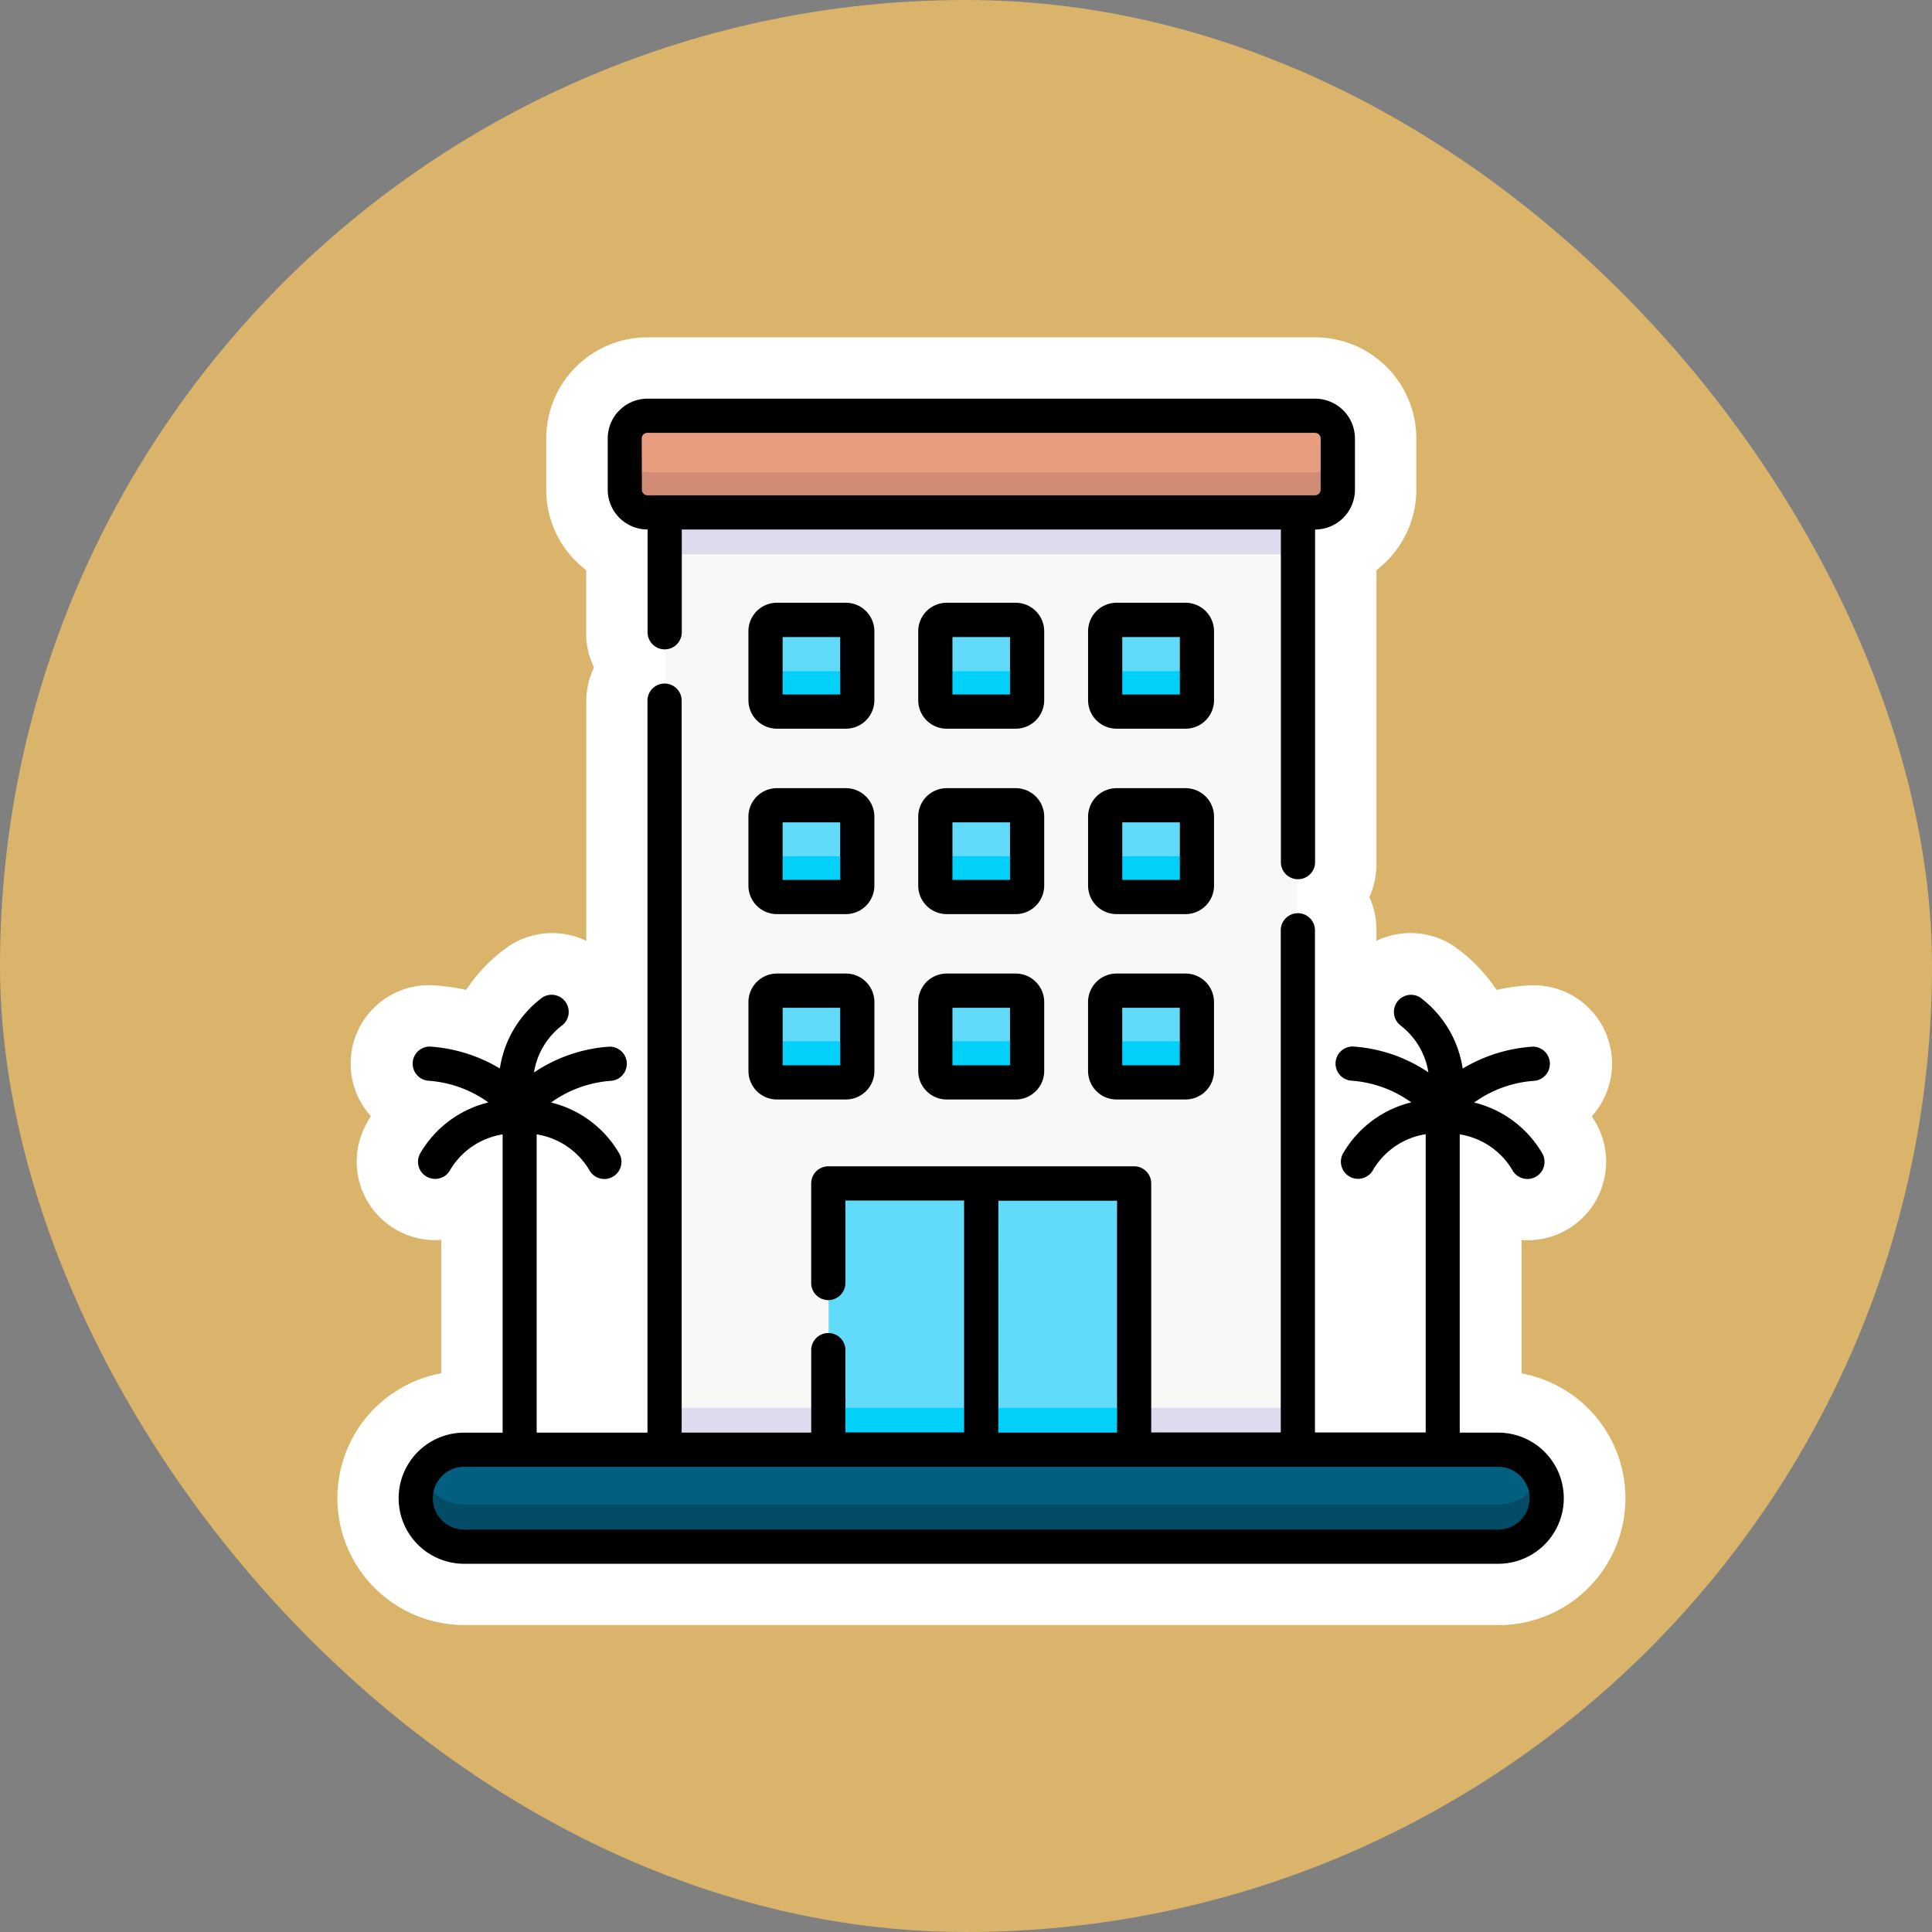 <svg xmlns="http://www.w3.org/2000/svg" width="63" height="63" viewBox="0 0 63 63">
  <rect x="0" y="0" width="63" height="63" fill="#808080" stroke="none"/>
  <g id="Grupo_1100145" data-name="Grupo 1100145" transform="translate(-1023.051 -4224)">
    <g id="Grupo_1098742" data-name="Grupo 1098742" transform="translate(1023.496 4224.445)">
      <rect id="Rectángulo_400898" data-name="Rectángulo 400898" width="63" height="63" rx="31.5" transform="translate(-0.445 -0.445)" fill="#e9bd68" opacity="0.859"/>
      <rect id="Rectángulo_400907" data-name="Rectángulo 400907" width="63" height="63" rx="31.5" transform="translate(-0.446 -0.445)" fill="none"/>
    </g>
    <g id="Grupo_1100144" data-name="Grupo 1100144" transform="translate(0.26 -1.004)">
      <g id="recurso" transform="translate(1035.791 4238.004)">
        <g id="Grupo_1100142" data-name="Grupo 1100142" transform="translate(0.594 0.594)">
          <path id="Trazado_875208" data-name="Trazado 875208" d="M43.228,464.637H9.577A1.577,1.577,0,0,1,8,463.06v0a1.577,1.577,0,0,1,1.577-1.577H43.229a1.577,1.577,0,0,1,1.577,1.577v0A1.577,1.577,0,0,1,43.228,464.637Z" transform="translate(-8 -427.832)" fill="#fff"/>
          <path id="Trazado_875208_-_Contorno" data-name="Trazado 875208 - Contorno" d="M43.228,466.637H9.577a3.578,3.578,0,0,1,0-7.155H43.229a3.578,3.578,0,0,1,0,7.155Z" transform="translate(-8 -427.832)" fill="#fff"/>
          <path id="Trazado_875209" data-name="Trazado 875209" d="M43.228,474.651H9.577a1.575,1.575,0,0,1-1.427-.91,1.568,1.568,0,0,0-.15.667v0a1.577,1.577,0,0,0,1.577,1.577H43.229a1.577,1.577,0,0,0,1.577-1.577v0a1.568,1.568,0,0,0-.15-.667A1.575,1.575,0,0,1,43.228,474.651Z" transform="translate(-8 -439.181)" fill="#fff"/>
          <path id="Trazado_875209_-_Contorno" data-name="Trazado 875209 - Contorno" d="M8.149,471.741a2,2,0,0,1,1.677.91H42.979a2,2,0,0,1,1.677-.91h0a2,2,0,0,1,1.811,1.152,3.575,3.575,0,0,1-3.238,5.093H9.577a3.575,3.575,0,0,1-3.238-5.093A2,2,0,0,1,8.149,471.741Z" transform="translate(-8 -439.181)" fill="#fff"/>
          <path id="Trazado_875210" data-name="Trazado 875210" d="M117.118,50.39h20.611v30.5H117.118Z" transform="translate(-109.021 -47.245)" fill="#fff"/>
          <path id="Trazado_875210_-_Contorno" data-name="Trazado 875210 - Contorno" d="M117.118,48.39h20.611a2,2,0,0,1,2,2v30.5a2,2,0,0,1-2,2H117.118a2,2,0,0,1-2-2V50.39A2,2,0,0,1,117.118,48.39Zm18.611,4H119.118v26.5h16.611Z" transform="translate(-109.021 -47.245)" fill="#fff"/>
          <path id="Trazado_875211" data-name="Trazado 875211" d="M117.118,443.482h20.611v1.336H117.118Z" transform="translate(-109.021 -411.168)" fill="#fff"/>
          <path id="Trazado_875211_-_Contorno" data-name="Trazado 875211 - Contorno" d="M117.118,441.482h20.611a2,2,0,0,1,2,2v1.336a2,2,0,0,1-2,2H117.118a2,2,0,0,1-2-2v-1.336A2,2,0,0,1,117.118,441.482Z" transform="translate(-109.021 -411.168)" fill="#fff"/>
          <path id="Trazado_875212" data-name="Trazado 875212" d="M117.118,50.39h20.611v1.336H117.118Z" transform="translate(-109.021 -47.245)" fill="#fff"/>
          <path id="Trazado_875212_-_Contorno" data-name="Trazado 875212 - Contorno" d="M117.118,48.39h20.611a2,2,0,0,1,2,2v1.336a2,2,0,0,1-2,2H117.118a2,2,0,0,1-2-2V50.39A2,2,0,0,1,117.118,48.39Z" transform="translate(-109.021 -47.245)" fill="#fff"/>
          <path id="Trazado_875213" data-name="Trazado 875213" d="M122.081,8H100.356a.742.742,0,0,0-.742.742V10.4a.742.742,0,0,0,.742.742h21.725a.742.742,0,0,0,.742-.742V8.742A.742.742,0,0,0,122.081,8Z" transform="translate(-92.816 -8)" fill="#fff"/>
          <path id="Trazado_875213_-_Contorno" data-name="Trazado 875213 - Contorno" d="M100.356,6h21.725a2.745,2.745,0,0,1,2.742,2.742V10.4a2.745,2.745,0,0,1-2.742,2.742H100.356A2.745,2.745,0,0,1,97.614,10.4V8.742A2.745,2.745,0,0,1,100.356,6Z" transform="translate(-92.816 -8)" fill="#fff"/>
          <path id="Trazado_875214" data-name="Trazado 875214" d="M122.081,23.132H100.356a.742.742,0,0,1-.742-.742v1.336a.742.742,0,0,0,.742.742h21.725a.742.742,0,0,0,.742-.742V22.39A.742.742,0,0,1,122.081,23.132Z" transform="translate(-92.816 -21.322)" fill="#fff"/>
          <path id="Trazado_875214_-_Contorno" data-name="Trazado 875214 - Contorno" d="M99.614,20.39a2,2,0,0,1,1.555.742h20.1a2,2,0,0,1,3.555,1.258v1.336a2.745,2.745,0,0,1-2.742,2.742H100.356a2.745,2.745,0,0,1-2.742-2.742V22.39A2,2,0,0,1,99.614,20.39Z" transform="translate(-92.816 -21.322)" fill="#fff"/>
          <g id="Grupo_1100141" data-name="Grupo 1100141" transform="translate(11.382 6.642)">
            <path id="Trazado_875215" data-name="Trazado 875215" d="M238.49,260.141h-2.245a.371.371,0,0,0-.371.371v2.245a.371.371,0,0,0,.371.371h2.245a.371.371,0,0,0,.371-.371v-2.245A.371.371,0,0,0,238.49,260.141Z" transform="translate(-230.347 -248.073)" fill="#fff"/>
            <path id="Trazado_875215_-_Contorno" data-name="Trazado 875215 - Contorno" d="M236.245,258.141h2.245a2.374,2.374,0,0,1,2.371,2.371v2.245a2.374,2.374,0,0,1-2.371,2.371h-2.245a2.374,2.374,0,0,1-2.371-2.371v-2.245A2.374,2.374,0,0,1,236.245,258.141Z" transform="translate(-230.347 -248.073)" fill="#fff"/>
            <path id="Trazado_875216" data-name="Trazado 875216" d="M164.009,260.141h-2.245a.371.371,0,0,0-.371.371v2.245a.371.371,0,0,0,.371.371h2.245a.371.371,0,0,0,.371-.371v-2.245A.371.371,0,0,0,164.009,260.141Z" transform="translate(-161.393 -248.073)" fill="#fff"/>
            <path id="Trazado_875216_-_Contorno" data-name="Trazado 875216 - Contorno" d="M161.764,258.141h2.245a2.374,2.374,0,0,1,2.371,2.371v2.245a2.374,2.374,0,0,1-2.371,2.371h-2.245a2.374,2.374,0,0,1-2.371-2.371v-2.245A2.374,2.374,0,0,1,161.764,258.141Z" transform="translate(-161.393 -248.073)" fill="#fff"/>
            <path id="Trazado_875217" data-name="Trazado 875217" d="M310.726,260.141h2.245a.371.371,0,0,1,.371.371v2.245a.371.371,0,0,1-.371.371h-2.245a.371.371,0,0,1-.371-.371v-2.245A.371.371,0,0,1,310.726,260.141Z" transform="translate(-299.301 -248.073)" fill="#fff"/>
            <path id="Trazado_875217_-_Contorno" data-name="Trazado 875217 - Contorno" d="M310.726,258.141h2.245a2.374,2.374,0,0,1,2.371,2.371v2.245a2.374,2.374,0,0,1-2.371,2.371h-2.245a2.374,2.374,0,0,1-2.371-2.371v-2.245A2.374,2.374,0,0,1,310.726,258.141Z" transform="translate(-299.301 -248.073)" fill="#fff"/>
            <path id="Trazado_875218" data-name="Trazado 875218" d="M238.49,178.824h-2.245a.371.371,0,0,0-.371.371v2.245a.371.371,0,0,0,.371.371h2.245a.371.371,0,0,0,.371-.371V179.2A.371.371,0,0,0,238.49,178.824Z" transform="translate(-230.347 -172.79)" fill="#fff"/>
            <path id="Trazado_875218_-_Contorno" data-name="Trazado 875218 - Contorno" d="M236.245,176.824h2.245a2.374,2.374,0,0,1,2.371,2.371v2.245a2.374,2.374,0,0,1-2.371,2.371h-2.245a2.374,2.374,0,0,1-2.371-2.371V179.2A2.374,2.374,0,0,1,236.245,176.824Z" transform="translate(-230.347 -172.79)" fill="#fff"/>
            <path id="Trazado_875219" data-name="Trazado 875219" d="M164.009,178.824h-2.245a.371.371,0,0,0-.371.371v2.245a.371.371,0,0,0,.371.371h2.245a.371.371,0,0,0,.371-.371V179.2A.371.371,0,0,0,164.009,178.824Z" transform="translate(-161.393 -172.79)" fill="#fff"/>
            <path id="Trazado_875219_-_Contorno" data-name="Trazado 875219 - Contorno" d="M161.764,176.824h2.245a2.374,2.374,0,0,1,2.371,2.371v2.245a2.374,2.374,0,0,1-2.371,2.371h-2.245a2.374,2.374,0,0,1-2.371-2.371V179.2A2.374,2.374,0,0,1,161.764,176.824Z" transform="translate(-161.393 -172.79)" fill="#fff"/>
            <path id="Trazado_875220" data-name="Trazado 875220" d="M310.726,178.824h2.245a.371.371,0,0,1,.371.371v2.245a.371.371,0,0,1-.371.371h-2.245a.371.371,0,0,1-.371-.371V179.2A.371.371,0,0,1,310.726,178.824Z" transform="translate(-299.301 -172.79)" fill="#fff"/>
            <path id="Trazado_875220_-_Contorno" data-name="Trazado 875220 - Contorno" d="M310.726,176.824h2.245a2.374,2.374,0,0,1,2.371,2.371v2.245a2.374,2.374,0,0,1-2.371,2.371h-2.245a2.374,2.374,0,0,1-2.371-2.371V179.2A2.374,2.374,0,0,1,310.726,176.824Z" transform="translate(-299.301 -172.79)" fill="#fff"/>
            <path id="Trazado_875221" data-name="Trazado 875221" d="M238.49,97.507h-2.245a.371.371,0,0,0-.371.371v2.245a.371.371,0,0,0,.371.371h2.245a.371.371,0,0,0,.371-.371V97.878A.371.371,0,0,0,238.49,97.507Z" transform="translate(-230.347 -97.507)" fill="#fff"/>
            <path id="Trazado_875221_-_Contorno" data-name="Trazado 875221 - Contorno" d="M236.245,95.507h2.245a2.374,2.374,0,0,1,2.371,2.371v2.245a2.374,2.374,0,0,1-2.371,2.371h-2.245a2.374,2.374,0,0,1-2.371-2.371V97.878A2.374,2.374,0,0,1,236.245,95.507Z" transform="translate(-230.347 -97.507)" fill="#fff"/>
            <path id="Trazado_875222" data-name="Trazado 875222" d="M164.009,97.507h-2.245a.371.371,0,0,0-.371.371v2.245a.371.371,0,0,0,.371.371h2.245a.371.371,0,0,0,.371-.371V97.878A.371.371,0,0,0,164.009,97.507Z" transform="translate(-161.393 -97.507)" fill="#fff"/>
            <path id="Trazado_875222_-_Contorno" data-name="Trazado 875222 - Contorno" d="M161.764,95.507h2.245a2.374,2.374,0,0,1,2.371,2.371v2.245a2.374,2.374,0,0,1-2.371,2.371h-2.245a2.374,2.374,0,0,1-2.371-2.371V97.878A2.374,2.374,0,0,1,161.764,95.507Z" transform="translate(-161.393 -97.507)" fill="#fff"/>
            <path id="Trazado_875223" data-name="Trazado 875223" d="M310.726,97.507h2.245a.371.371,0,0,1,.371.371v2.245a.371.371,0,0,1-.371.371h-2.245a.371.371,0,0,1-.371-.371V97.878A.371.371,0,0,1,310.726,97.507Z" transform="translate(-299.301 -97.507)" fill="#fff"/>
            <path id="Trazado_875223_-_Contorno" data-name="Trazado 875223 - Contorno" d="M310.726,95.507h2.245a2.374,2.374,0,0,1,2.371,2.371v2.245a2.374,2.374,0,0,1-2.371,2.371h-2.245a2.374,2.374,0,0,1-2.371-2.371V97.878A2.374,2.374,0,0,1,310.726,95.507Z" transform="translate(-299.301 -97.507)" fill="#fff"/>
          </g>
          <path id="Trazado_875224" data-name="Trazado 875224" d="M238.49,277.764h-2.245a.371.371,0,0,1-.371-.371v1.336a.371.371,0,0,0,.371.371h2.245a.371.371,0,0,0,.371-.371v-1.336A.371.371,0,0,1,238.49,277.764Z" transform="translate(-218.965 -257.403)" fill="#fff"/>
          <path id="Trazado_875224_-_Contorno" data-name="Trazado 875224 - Contorno" d="M235.874,275.393a1.991,1.991,0,0,1,1.161.371h.666a2,2,0,0,1,3.161,1.629v1.336a2.374,2.374,0,0,1-2.371,2.371h-2.245a2.374,2.374,0,0,1-2.371-2.371v-1.336A2,2,0,0,1,235.874,275.393Z" transform="translate(-218.965 -257.403)" fill="#fff"/>
          <path id="Trazado_875225" data-name="Trazado 875225" d="M164.009,277.764h-2.245a.371.371,0,0,1-.371-.371v1.336a.371.371,0,0,0,.371.371h2.245a.371.371,0,0,0,.371-.371v-1.336A.371.371,0,0,1,164.009,277.764Z" transform="translate(-150.011 -257.403)" fill="#fff"/>
          <path id="Trazado_875225_-_Contorno" data-name="Trazado 875225 - Contorno" d="M161.393,275.393a1.991,1.991,0,0,1,1.161.371h.666a2,2,0,0,1,3.161,1.629v1.336a2.374,2.374,0,0,1-2.371,2.371h-2.245a2.374,2.374,0,0,1-2.371-2.371v-1.336A2,2,0,0,1,161.393,275.393Z" transform="translate(-150.011 -257.403)" fill="#fff"/>
          <path id="Trazado_875226" data-name="Trazado 875226" d="M312.971,277.764h-2.245a.371.371,0,0,1-.371-.371v1.336a.371.371,0,0,0,.371.371h2.245a.371.371,0,0,0,.371-.371v-1.336A.371.371,0,0,1,312.971,277.764Z" transform="translate(-287.919 -257.403)" fill="#fff"/>
          <path id="Trazado_875226_-_Contorno" data-name="Trazado 875226 - Contorno" d="M310.355,275.393a1.991,1.991,0,0,1,1.161.371h.666a2,2,0,0,1,3.161,1.629v1.336a2.374,2.374,0,0,1-2.371,2.371h-2.245a2.374,2.374,0,0,1-2.371-2.371v-1.336A2,2,0,0,1,310.355,275.393Z" transform="translate(-287.919 -257.403)" fill="#fff"/>
          <path id="Trazado_875227" data-name="Trazado 875227" d="M238.49,196.446h-2.245a.371.371,0,0,1-.371-.371v1.336a.371.371,0,0,0,.371.371h2.245a.371.371,0,0,0,.371-.371v-1.336A.371.371,0,0,1,238.49,196.446Z" transform="translate(-218.965 -182.119)" fill="#fff"/>
          <path id="Trazado_875227_-_Contorno" data-name="Trazado 875227 - Contorno" d="M235.874,194.075a1.991,1.991,0,0,1,1.161.371h.666a2,2,0,0,1,3.161,1.629v1.336a2.374,2.374,0,0,1-2.371,2.371h-2.245a2.374,2.374,0,0,1-2.371-2.371v-1.336A2,2,0,0,1,235.874,194.075Z" transform="translate(-218.965 -182.119)" fill="#fff"/>
          <path id="Trazado_875228" data-name="Trazado 875228" d="M164.009,196.446h-2.245a.371.371,0,0,1-.371-.371v1.336a.371.371,0,0,0,.371.371h2.245a.371.371,0,0,0,.371-.371v-1.336A.371.371,0,0,1,164.009,196.446Z" transform="translate(-150.011 -182.119)" fill="#fff"/>
          <path id="Trazado_875228_-_Contorno" data-name="Trazado 875228 - Contorno" d="M161.393,194.075a1.991,1.991,0,0,1,1.161.371h.666a2,2,0,0,1,3.161,1.629v1.336a2.374,2.374,0,0,1-2.371,2.371h-2.245a2.374,2.374,0,0,1-2.371-2.371v-1.336A2,2,0,0,1,161.393,194.075Z" transform="translate(-150.011 -182.119)" fill="#fff"/>
          <path id="Trazado_875229" data-name="Trazado 875229" d="M312.971,196.446h-2.245a.371.371,0,0,1-.371-.371v1.336a.371.371,0,0,0,.371.371h2.245a.371.371,0,0,0,.371-.371v-1.336A.371.371,0,0,1,312.971,196.446Z" transform="translate(-287.919 -182.119)" fill="#fff"/>
          <path id="Trazado_875229_-_Contorno" data-name="Trazado 875229 - Contorno" d="M310.355,194.075a1.991,1.991,0,0,1,1.161.371h.666a2,2,0,0,1,3.161,1.629v1.336a2.374,2.374,0,0,1-2.371,2.371h-2.245a2.374,2.374,0,0,1-2.371-2.371v-1.336A2,2,0,0,1,310.355,194.075Z" transform="translate(-287.919 -182.119)" fill="#fff"/>
          <path id="Trazado_875230" data-name="Trazado 875230" d="M238.49,115.129h-2.245a.371.371,0,0,1-.371-.371v1.336a.371.371,0,0,0,.371.371h2.245a.371.371,0,0,0,.371-.371v-1.336A.371.371,0,0,1,238.49,115.129Z" transform="translate(-218.965 -106.836)" fill="#fff"/>
          <path id="Trazado_875230_-_Contorno" data-name="Trazado 875230 - Contorno" d="M235.874,112.758a1.991,1.991,0,0,1,1.161.371h.666a2,2,0,0,1,3.161,1.629v1.336a2.374,2.374,0,0,1-2.371,2.371h-2.245a2.374,2.374,0,0,1-2.371-2.371v-1.336A2,2,0,0,1,235.874,112.758Z" transform="translate(-218.965 -106.836)" fill="#fff"/>
          <path id="Trazado_875231" data-name="Trazado 875231" d="M164.009,115.129h-2.245a.371.371,0,0,1-.371-.371v1.336a.371.371,0,0,0,.371.371h2.245a.371.371,0,0,0,.371-.371v-1.336A.371.371,0,0,1,164.009,115.129Z" transform="translate(-150.011 -106.836)" fill="#fff"/>
          <path id="Trazado_875231_-_Contorno" data-name="Trazado 875231 - Contorno" d="M161.393,112.758a1.991,1.991,0,0,1,1.161.371h.666a2,2,0,0,1,3.161,1.629v1.336a2.374,2.374,0,0,1-2.371,2.371h-2.245a2.374,2.374,0,0,1-2.371-2.371v-1.336A2,2,0,0,1,161.393,112.758Z" transform="translate(-150.011 -106.836)" fill="#fff"/>
          <path id="Trazado_875232" data-name="Trazado 875232" d="M312.971,115.129h-2.245a.371.371,0,0,1-.371-.371v1.336a.371.371,0,0,0,.371.371h2.245a.371.371,0,0,0,.371-.371v-1.336A.371.371,0,0,1,312.971,115.129Z" transform="translate(-287.919 -106.836)" fill="#fff"/>
          <path id="Trazado_875232_-_Contorno" data-name="Trazado 875232 - Contorno" d="M310.355,112.758a1.991,1.991,0,0,1,1.161.371h.666a2,2,0,0,1,3.161,1.629v1.336a2.374,2.374,0,0,1-2.371,2.371h-2.245a2.374,2.374,0,0,1-2.371-2.371v-1.336A2,2,0,0,1,310.355,112.758Z" transform="translate(-287.919 -106.836)" fill="#fff"/>
          <path id="Trazado_875233" data-name="Trazado 875233" d="M256,344.771h4.976v8.66H256Z" transform="translate(-237.598 -319.781)" fill="#fff"/>
          <path id="Trazado_875233_-_Contorno" data-name="Trazado 875233 - Contorno" d="M256,342.771h4.976a2,2,0,0,1,2,2v8.66a2,2,0,0,1-2,2H256a2,2,0,0,1-2-2v-8.66A2,2,0,0,1,256,342.771Zm2.976,4H258v4.66h.976Z" transform="translate(-237.598 -319.781)" fill="#fff"/>
          <path id="Trazado_875234" data-name="Trazado 875234" d="M188.937,344.771h4.976v8.66h-4.976Z" transform="translate(-175.511 -319.781)" fill="#fff"/>
          <path id="Trazado_875234_-_Contorno" data-name="Trazado 875234 - Contorno" d="M188.937,342.771h4.976a2,2,0,0,1,2,2v8.66a2,2,0,0,1-2,2h-4.976a2,2,0,0,1-2-2v-8.66A2,2,0,0,1,188.937,342.771Zm2.976,4h-.976v4.66h.976Z" transform="translate(-175.511 -319.781)" fill="#fff"/>
          <path id="Trazado_875235" data-name="Trazado 875235" d="M188.937,443.482h4.976v1.336h-4.976Z" transform="translate(-175.511 -411.168)" fill="#fff"/>
          <path id="Trazado_875235_-_Contorno" data-name="Trazado 875235 - Contorno" d="M188.937,441.482h4.976a2,2,0,0,1,2,2v1.336a2,2,0,0,1-2,2h-4.976a2,2,0,0,1-2-2v-1.336A2,2,0,0,1,188.937,441.482Z" transform="translate(-175.511 -411.168)" fill="#fff"/>
          <path id="Trazado_875236" data-name="Trazado 875236" d="M256,443.482h4.976v1.336H256Z" transform="translate(-237.598 -411.168)" fill="#fff"/>
          <path id="Trazado_875236_-_Contorno" data-name="Trazado 875236 - Contorno" d="M256,441.482h4.976a2,2,0,0,1,2,2v1.336a2,2,0,0,1-2,2H256a2,2,0,0,1-2-2v-1.336A2,2,0,0,1,256,441.482Z" transform="translate(-237.598 -411.168)" fill="#fff"/>
        </g>
        <g id="Grupo_1100143" data-name="Grupo 1100143" transform="translate(0 0)">
          <path id="Trazado_875237" data-name="Trazado 875237" d="M35.855,149.326H34.6V139.6a2.441,2.441,0,0,1,1.706,1.146.558.558,0,0,0,1-.5,3.539,3.539,0,0,0-2.236-1.684,3.8,3.8,0,0,1,1.959-.708.558.558,0,0,0-.049-1.114,5.083,5.083,0,0,0-2.284.715A3.541,3.541,0,0,0,33.3,135.13a.558.558,0,0,0-.622.925,2.408,2.408,0,0,1,.9,1.523,4.982,4.982,0,0,0-2.468-.843.558.558,0,0,0-.049,1.114,3.8,3.8,0,0,1,1.959.708,3.539,3.539,0,0,0-2.236,1.684.558.558,0,1,0,1,.5,2.44,2.44,0,0,1,1.706-1.147v9.726H29.879v-16.35a.558.558,0,1,0-1.115,0v16.35H24.54v-8.12a.558.558,0,0,0-.558-.558H14.01a.558.558,0,0,0-.558.558v3.223a.558.558,0,1,0,1.115,0v-2.666h3.871v7.562H14.568V146.66a.558.558,0,1,0-1.115,0v2.666H9.228V125.434a.558.558,0,0,0-1.115,0v23.892H4.5V139.6a2.441,2.441,0,0,1,1.706,1.146.558.558,0,0,0,1-.5,3.539,3.539,0,0,0-2.236-1.684,3.8,3.8,0,0,1,1.959-.708.558.558,0,0,0-.049-1.114,4.982,4.982,0,0,0-2.468.843,2.409,2.409,0,0,1,.9-1.523.558.558,0,0,0-.622-.926A3.541,3.541,0,0,0,3.3,137.452a5.083,5.083,0,0,0-2.284-.715.558.558,0,0,0-.049,1.114,3.8,3.8,0,0,1,1.959.708,3.539,3.539,0,0,0-2.236,1.684.558.558,0,1,0,1,.5,2.43,2.43,0,0,1,1.7-1.142v9.726H2.137a2.138,2.138,0,0,0,0,4.276H35.855a2.138,2.138,0,0,0,0-4.276Zm-16.3-7.562h3.871v7.562H19.554Zm16.3,10.723H2.137a1.023,1.023,0,0,1,0-2.046H35.855a1.023,1.023,0,0,1,0,2.046Z" transform="translate(0 -115.61)" fill="#fff"/>
          <path id="Trazado_875237_-_Contorno" data-name="Trazado 875237 - Contorno" d="M35.855,155.6H2.137a4.139,4.139,0,0,1-.749-8.209v-4.351q-.1.008-.2.008a2.57,2.57,0,0,1-1.143-.27A2.558,2.558,0,0,1-1.1,139.349a3.941,3.941,0,0,1,.194-.343A2.556,2.556,0,0,1,1.1,134.738a6.7,6.7,0,0,1,1.1.151,5.322,5.322,0,0,1,1.388-1.424,2.56,2.56,0,0,1,2.53-.175v-7.857a2.558,2.558,0,0,1,5.115,0v21.892h.224v-.666a2.542,2.542,0,0,1,.256-1.115,2.542,2.542,0,0,1-.256-1.115v-3.223a2.561,2.561,0,0,1,2.558-2.558h9.972a2.561,2.561,0,0,1,2.558,2.558v6.12h.224v-14.35a2.558,2.558,0,1,1,5.115,0v.313a2.564,2.564,0,0,1,2.531.177A5.313,5.313,0,0,1,35.8,134.89a6.7,6.7,0,0,1,1.1-.151l.112,0a2.556,2.556,0,0,1,1.893,4.271,3.919,3.919,0,0,1,.2.342,2.558,2.558,0,0,1-2.288,3.7q-.1,0-.2-.008v4.351a4.139,4.139,0,0,1-.749,8.209ZM16.312,145.545a2.54,2.54,0,0,1,.127.311v-.622A2.54,2.54,0,0,1,16.312,145.545Z" transform="translate(0 -115.61)" fill="#fff"/>
          <path id="Trazado_875238" data-name="Trazado 875238" d="M93.1,4.267h0V7.593a.558.558,0,1,0,1.115,0V4.267h19.536V15.136a.558.558,0,0,0,1.115,0V4.267h0a1.3,1.3,0,0,0,1.3-1.3V1.3a1.3,1.3,0,0,0-1.3-1.3H93.1a1.3,1.3,0,0,0-1.3,1.3V2.966a1.3,1.3,0,0,0,1.3,1.3ZM92.909,1.3a.186.186,0,0,1,.186-.186h21.767a.186.186,0,0,1,.186.186V2.966a.186.186,0,0,1-.186.186H93.1a.186.186,0,0,1-.186-.186Z" transform="translate(-84.983 0)" fill="#fff"/>
          <path id="Trazado_875238_-_Contorno" data-name="Trazado 875238 - Contorno" d="M93.1-2h21.767a3.3,3.3,0,0,1,3.3,3.3V2.966a3.3,3.3,0,0,1-1.3,2.625v9.545a2.558,2.558,0,1,1-5.115,0V6.267H96.211V7.593a2.558,2.558,0,1,1-5.115,0v-2a3.356,3.356,0,0,1-.334-.293,3.279,3.279,0,0,1-.967-2.334V1.3A3.3,3.3,0,0,1,93.1-2Z" transform="translate(-84.983 0)" fill="#fff"/>
          <path id="Trazado_875239" data-name="Trazado 875239" d="M231.5,252.634H229.25a.93.93,0,0,0-.929.929v2.249a.93.93,0,0,0,.929.929H231.5a.93.93,0,0,0,.929-.929v-2.249A.93.93,0,0,0,231.5,252.634Zm-.186,2.993h-1.877v-1.877h1.877Z" transform="translate(-211.379 -233.888)" fill="#fff"/>
          <path id="Trazado_875239_-_Contorno" data-name="Trazado 875239 - Contorno" d="M229.25,250.634H231.5a2.933,2.933,0,0,1,2.929,2.929v2.249a2.933,2.933,0,0,1-2.929,2.929H229.25a2.933,2.933,0,0,1-2.929-2.929v-2.249A2.933,2.933,0,0,1,229.25,250.634Z" transform="translate(-211.379 -233.888)" fill="#fff"/>
          <path id="Trazado_875240" data-name="Trazado 875240" d="M156.872,252.634h-2.249a.93.93,0,0,0-.929.929v2.249a.93.93,0,0,0,.929.929h2.249a.93.93,0,0,0,.929-.929v-2.249A.93.93,0,0,0,156.872,252.634Zm-.186,2.993h-1.877v-1.877h1.877Z" transform="translate(-142.288 -233.888)" fill="#fff"/>
          <path id="Trazado_875240_-_Contorno" data-name="Trazado 875240 - Contorno" d="M154.622,250.634h2.249a2.933,2.933,0,0,1,2.929,2.929v2.249a2.933,2.933,0,0,1-2.929,2.929h-2.249a2.933,2.933,0,0,1-2.929-2.929v-2.249A2.933,2.933,0,0,1,154.622,250.634Z" transform="translate(-142.288 -233.888)" fill="#fff"/>
          <path id="Trazado_875241" data-name="Trazado 875241" d="M306.126,252.634h-2.249a.93.93,0,0,0-.929.929v2.249a.93.93,0,0,0,.929.929h2.249a.93.93,0,0,0,.929-.929v-2.249A.93.93,0,0,0,306.126,252.634Zm-.186,2.993h-1.877v-1.877h1.877Z" transform="translate(-280.468 -233.888)" fill="#fff"/>
          <path id="Trazado_875241_-_Contorno" data-name="Trazado 875241 - Contorno" d="M303.877,250.634h2.249a2.933,2.933,0,0,1,2.929,2.929v2.249a2.933,2.933,0,0,1-2.929,2.929h-2.249a2.933,2.933,0,0,1-2.929-2.929v-2.249A2.933,2.933,0,0,1,303.877,250.634Z" transform="translate(-280.468 -233.888)" fill="#fff"/>
          <path id="Trazado_875242" data-name="Trazado 875242" d="M232.429,172.087a.93.93,0,0,0-.929-.929H229.25a.93.93,0,0,0-.929.929v2.249a.93.93,0,0,0,.929.929H231.5a.93.93,0,0,0,.929-.929Zm-1.115,2.063h-1.877v-1.877h1.877Z" transform="translate(-211.379 -158.457)" fill="#fff"/>
          <path id="Trazado_875242_-_Contorno" data-name="Trazado 875242 - Contorno" d="M229.25,169.158H231.5a2.933,2.933,0,0,1,2.929,2.929v2.249a2.933,2.933,0,0,1-2.929,2.929H229.25a2.933,2.933,0,0,1-2.929-2.929v-2.249A2.933,2.933,0,0,1,229.25,169.158Z" transform="translate(-211.379 -158.457)" fill="#fff"/>
          <path id="Trazado_875243" data-name="Trazado 875243" d="M157.8,172.087a.93.93,0,0,0-.929-.929h-2.249a.93.93,0,0,0-.929.929v2.249a.93.93,0,0,0,.929.929h2.249a.93.93,0,0,0,.929-.929Zm-1.115,2.063h-1.877v-1.877h1.877Z" transform="translate(-142.288 -158.457)" fill="#fff"/>
          <path id="Trazado_875243_-_Contorno" data-name="Trazado 875243 - Contorno" d="M154.622,169.158h2.249a2.933,2.933,0,0,1,2.929,2.929v2.249a2.933,2.933,0,0,1-2.929,2.929h-2.249a2.933,2.933,0,0,1-2.929-2.929v-2.249A2.933,2.933,0,0,1,154.622,169.158Z" transform="translate(-142.288 -158.457)" fill="#fff"/>
          <path id="Trazado_875244" data-name="Trazado 875244" d="M307.056,172.087a.93.93,0,0,0-.929-.929h-2.249a.93.93,0,0,0-.929.929v2.249a.93.93,0,0,0,.929.929h2.249a.93.93,0,0,0,.929-.929Zm-1.115,2.063h-1.877v-1.877h1.877Z" transform="translate(-280.468 -158.457)" fill="#fff"/>
          <path id="Trazado_875244_-_Contorno" data-name="Trazado 875244 - Contorno" d="M303.877,169.158h2.249a2.933,2.933,0,0,1,2.929,2.929v2.249a2.933,2.933,0,0,1-2.929,2.929h-2.249a2.933,2.933,0,0,1-2.929-2.929v-2.249A2.933,2.933,0,0,1,303.877,169.158Z" transform="translate(-280.468 -158.457)" fill="#fff"/>
          <path id="Trazado_875245" data-name="Trazado 875245" d="M232.429,90.611a.93.93,0,0,0-.929-.929H229.25a.93.93,0,0,0-.929.929V92.86a.93.93,0,0,0,.929.929H231.5a.93.93,0,0,0,.929-.929Zm-1.115,2.063h-1.877V90.8h1.877Z" transform="translate(-211.379 -83.027)" fill="#fff"/>
          <path id="Trazado_875245_-_Contorno" data-name="Trazado 875245 - Contorno" d="M229.25,87.682H231.5a2.933,2.933,0,0,1,2.929,2.929V92.86A2.933,2.933,0,0,1,231.5,95.79H229.25a2.933,2.933,0,0,1-2.929-2.929V90.611A2.933,2.933,0,0,1,229.25,87.682Z" transform="translate(-211.379 -83.027)" fill="#fff"/>
          <path id="Trazado_875246" data-name="Trazado 875246" d="M157.8,90.611a.93.93,0,0,0-.929-.929h-2.249a.93.93,0,0,0-.929.929V92.86a.93.93,0,0,0,.929.929h2.249a.93.93,0,0,0,.929-.929Zm-1.115,2.063h-1.877V90.8h1.877Z" transform="translate(-142.288 -83.027)" fill="#fff"/>
          <path id="Trazado_875246_-_Contorno" data-name="Trazado 875246 - Contorno" d="M154.622,87.682h2.249a2.933,2.933,0,0,1,2.929,2.929V92.86a2.933,2.933,0,0,1-2.929,2.929h-2.249a2.933,2.933,0,0,1-2.929-2.929V90.611A2.933,2.933,0,0,1,154.622,87.682Z" transform="translate(-142.288 -83.027)" fill="#fff"/>
          <path id="Trazado_875247" data-name="Trazado 875247" d="M307.056,90.611a.93.93,0,0,0-.929-.929h-2.249a.93.93,0,0,0-.929.929V92.86a.93.93,0,0,0,.929.929h2.249a.93.93,0,0,0,.929-.929Zm-1.115,2.063h-1.877V90.8h1.877Z" transform="translate(-280.468 -83.027)" fill="#fff"/>
          <path id="Trazado_875247_-_Contorno" data-name="Trazado 875247 - Contorno" d="M303.877,87.682h2.249a2.933,2.933,0,0,1,2.929,2.929V92.86a2.933,2.933,0,0,1-2.929,2.929h-2.249a2.933,2.933,0,0,1-2.929-2.929V90.611A2.933,2.933,0,0,1,303.877,87.682Z" transform="translate(-280.468 -83.027)" fill="#fff"/>
        </g>
      </g>
      <g id="recurso-2" data-name="recurso" transform="translate(1035.791 4238.004)">
        <g id="Grupo_1100142-2" data-name="Grupo 1100142" transform="translate(0.594 0.594)">
          <path id="Trazado_875208-2" data-name="Trazado 875208" d="M43.228,464.637H9.577A1.577,1.577,0,0,1,8,463.06v0a1.577,1.577,0,0,1,1.577-1.577H43.229a1.577,1.577,0,0,1,1.577,1.577v0A1.577,1.577,0,0,1,43.228,464.637Z" transform="translate(-8 -427.832)" fill="#025f80"/>
          <path id="Trazado_875209-2" data-name="Trazado 875209" d="M43.228,474.651H9.577a1.575,1.575,0,0,1-1.427-.91,1.568,1.568,0,0,0-.15.667v0a1.577,1.577,0,0,0,1.577,1.577H43.229a1.577,1.577,0,0,0,1.577-1.577v0a1.568,1.568,0,0,0-.15-.667A1.575,1.575,0,0,1,43.228,474.651Z" transform="translate(-8 -439.181)" fill="#024c67"/>
          <path id="Trazado_875210-2" data-name="Trazado 875210" d="M117.118,50.39h20.611v30.5H117.118Z" transform="translate(-109.021 -47.245)" fill="#faf7f7"/>
          <path id="Trazado_875211-2" data-name="Trazado 875211" d="M117.118,443.482h20.611v1.336H117.118Z" transform="translate(-109.021 -411.168)" fill="#dedbee"/>
          <path id="Trazado_875212-2" data-name="Trazado 875212" d="M117.118,50.39h20.611v1.336H117.118Z" transform="translate(-109.021 -47.245)" fill="#dedbee"/>
          <path id="Trazado_875213-2" data-name="Trazado 875213" d="M122.081,8H100.356a.742.742,0,0,0-.742.742V10.4a.742.742,0,0,0,.742.742h21.725a.742.742,0,0,0,.742-.742V8.742A.742.742,0,0,0,122.081,8Z" transform="translate(-92.816 -8)" fill="#e89d80"/>
          <path id="Trazado_875214-2" data-name="Trazado 875214" d="M122.081,23.132H100.356a.742.742,0,0,1-.742-.742v1.336a.742.742,0,0,0,.742.742h21.725a.742.742,0,0,0,.742-.742V22.39A.742.742,0,0,1,122.081,23.132Z" transform="translate(-92.816 -21.322)" fill="#d28b74"/>
          <g id="Grupo_1100141-2" data-name="Grupo 1100141" transform="translate(11.382 6.642)">
            <path id="Trazado_875215-2" data-name="Trazado 875215" d="M238.49,260.141h-2.245a.371.371,0,0,0-.371.371v2.245a.371.371,0,0,0,.371.371h2.245a.371.371,0,0,0,.371-.371v-2.245A.371.371,0,0,0,238.49,260.141Z" transform="translate(-230.347 -248.073)" fill="#62dbfb"/>
            <path id="Trazado_875216-2" data-name="Trazado 875216" d="M164.009,260.141h-2.245a.371.371,0,0,0-.371.371v2.245a.371.371,0,0,0,.371.371h2.245a.371.371,0,0,0,.371-.371v-2.245A.371.371,0,0,0,164.009,260.141Z" transform="translate(-161.393 -248.073)" fill="#62dbfb"/>
            <path id="Trazado_875217-2" data-name="Trazado 875217" d="M310.726,260.141h2.245a.371.371,0,0,1,.371.371v2.245a.371.371,0,0,1-.371.371h-2.245a.371.371,0,0,1-.371-.371v-2.245A.371.371,0,0,1,310.726,260.141Z" transform="translate(-299.301 -248.073)" fill="#62dbfb"/>
            <path id="Trazado_875218-2" data-name="Trazado 875218" d="M238.49,178.824h-2.245a.371.371,0,0,0-.371.371v2.245a.371.371,0,0,0,.371.371h2.245a.371.371,0,0,0,.371-.371V179.2A.371.371,0,0,0,238.49,178.824Z" transform="translate(-230.347 -172.79)" fill="#62dbfb"/>
            <path id="Trazado_875219-2" data-name="Trazado 875219" d="M164.009,178.824h-2.245a.371.371,0,0,0-.371.371v2.245a.371.371,0,0,0,.371.371h2.245a.371.371,0,0,0,.371-.371V179.2A.371.371,0,0,0,164.009,178.824Z" transform="translate(-161.393 -172.79)" fill="#62dbfb"/>
            <path id="Trazado_875220-2" data-name="Trazado 875220" d="M310.726,178.824h2.245a.371.371,0,0,1,.371.371v2.245a.371.371,0,0,1-.371.371h-2.245a.371.371,0,0,1-.371-.371V179.2A.371.371,0,0,1,310.726,178.824Z" transform="translate(-299.301 -172.79)" fill="#62dbfb"/>
            <path id="Trazado_875221-2" data-name="Trazado 875221" d="M238.49,97.507h-2.245a.371.371,0,0,0-.371.371v2.245a.371.371,0,0,0,.371.371h2.245a.371.371,0,0,0,.371-.371V97.878A.371.371,0,0,0,238.49,97.507Z" transform="translate(-230.347 -97.507)" fill="#62dbfb"/>
            <path id="Trazado_875222-2" data-name="Trazado 875222" d="M164.009,97.507h-2.245a.371.371,0,0,0-.371.371v2.245a.371.371,0,0,0,.371.371h2.245a.371.371,0,0,0,.371-.371V97.878A.371.371,0,0,0,164.009,97.507Z" transform="translate(-161.393 -97.507)" fill="#62dbfb"/>
            <path id="Trazado_875223-2" data-name="Trazado 875223" d="M310.726,97.507h2.245a.371.371,0,0,1,.371.371v2.245a.371.371,0,0,1-.371.371h-2.245a.371.371,0,0,1-.371-.371V97.878A.371.371,0,0,1,310.726,97.507Z" transform="translate(-299.301 -97.507)" fill="#62dbfb"/>
          </g>
          <path id="Trazado_875224-2" data-name="Trazado 875224" d="M238.49,277.764h-2.245a.371.371,0,0,1-.371-.371v1.336a.371.371,0,0,0,.371.371h2.245a.371.371,0,0,0,.371-.371v-1.336A.371.371,0,0,1,238.49,277.764Z" transform="translate(-218.965 -257.403)" fill="#01d0fb"/>
          <path id="Trazado_875225-2" data-name="Trazado 875225" d="M164.009,277.764h-2.245a.371.371,0,0,1-.371-.371v1.336a.371.371,0,0,0,.371.371h2.245a.371.371,0,0,0,.371-.371v-1.336A.371.371,0,0,1,164.009,277.764Z" transform="translate(-150.011 -257.403)" fill="#01d0fb"/>
          <path id="Trazado_875226-2" data-name="Trazado 875226" d="M312.971,277.764h-2.245a.371.371,0,0,1-.371-.371v1.336a.371.371,0,0,0,.371.371h2.245a.371.371,0,0,0,.371-.371v-1.336A.371.371,0,0,1,312.971,277.764Z" transform="translate(-287.919 -257.403)" fill="#01d0fb"/>
          <path id="Trazado_875227-2" data-name="Trazado 875227" d="M238.49,196.446h-2.245a.371.371,0,0,1-.371-.371v1.336a.371.371,0,0,0,.371.371h2.245a.371.371,0,0,0,.371-.371v-1.336A.371.371,0,0,1,238.49,196.446Z" transform="translate(-218.965 -182.119)" fill="#01d0fb"/>
          <path id="Trazado_875228-2" data-name="Trazado 875228" d="M164.009,196.446h-2.245a.371.371,0,0,1-.371-.371v1.336a.371.371,0,0,0,.371.371h2.245a.371.371,0,0,0,.371-.371v-1.336A.371.371,0,0,1,164.009,196.446Z" transform="translate(-150.011 -182.119)" fill="#01d0fb"/>
          <path id="Trazado_875229-2" data-name="Trazado 875229" d="M312.971,196.446h-2.245a.371.371,0,0,1-.371-.371v1.336a.371.371,0,0,0,.371.371h2.245a.371.371,0,0,0,.371-.371v-1.336A.371.371,0,0,1,312.971,196.446Z" transform="translate(-287.919 -182.119)" fill="#01d0fb"/>
          <path id="Trazado_875230-2" data-name="Trazado 875230" d="M238.49,115.129h-2.245a.371.371,0,0,1-.371-.371v1.336a.371.371,0,0,0,.371.371h2.245a.371.371,0,0,0,.371-.371v-1.336A.371.371,0,0,1,238.49,115.129Z" transform="translate(-218.965 -106.836)" fill="#01d0fb"/>
          <path id="Trazado_875231-2" data-name="Trazado 875231" d="M164.009,115.129h-2.245a.371.371,0,0,1-.371-.371v1.336a.371.371,0,0,0,.371.371h2.245a.371.371,0,0,0,.371-.371v-1.336A.371.371,0,0,1,164.009,115.129Z" transform="translate(-150.011 -106.836)" fill="#01d0fb"/>
          <path id="Trazado_875232-2" data-name="Trazado 875232" d="M312.971,115.129h-2.245a.371.371,0,0,1-.371-.371v1.336a.371.371,0,0,0,.371.371h2.245a.371.371,0,0,0,.371-.371v-1.336A.371.371,0,0,1,312.971,115.129Z" transform="translate(-287.919 -106.836)" fill="#01d0fb"/>
          <path id="Trazado_875233-2" data-name="Trazado 875233" d="M256,344.771h4.976v8.66H256Z" transform="translate(-237.598 -319.781)" fill="#62dbfb"/>
          <path id="Trazado_875234-2" data-name="Trazado 875234" d="M188.937,344.771h4.976v8.66h-4.976Z" transform="translate(-175.511 -319.781)" fill="#62dbfb"/>
          <path id="Trazado_875235-2" data-name="Trazado 875235" d="M188.937,443.482h4.976v1.336h-4.976Z" transform="translate(-175.511 -411.168)" fill="#01d0fb"/>
          <path id="Trazado_875236-2" data-name="Trazado 875236" d="M256,443.482h4.976v1.336H256Z" transform="translate(-237.598 -411.168)" fill="#01d0fb"/>
        </g>
        <g id="Grupo_1100143-2" data-name="Grupo 1100143" transform="translate(0 0)">
          <path id="Trazado_875237-2" data-name="Trazado 875237" d="M35.855,149.326H34.6V139.6a2.441,2.441,0,0,1,1.706,1.146.558.558,0,0,0,1-.5,3.539,3.539,0,0,0-2.236-1.684,3.8,3.8,0,0,1,1.959-.708.558.558,0,0,0-.049-1.114,5.083,5.083,0,0,0-2.284.715A3.541,3.541,0,0,0,33.3,135.13a.558.558,0,0,0-.622.925,2.408,2.408,0,0,1,.9,1.523,4.982,4.982,0,0,0-2.468-.843.558.558,0,0,0-.049,1.114,3.8,3.8,0,0,1,1.959.708,3.539,3.539,0,0,0-2.236,1.684.558.558,0,1,0,1,.5,2.44,2.44,0,0,1,1.706-1.147v9.726H29.879v-16.35a.558.558,0,1,0-1.115,0v16.35H24.54v-8.12a.558.558,0,0,0-.558-.558H14.01a.558.558,0,0,0-.558.558v3.223a.558.558,0,1,0,1.115,0v-2.666h3.871v7.562H14.568V146.66a.558.558,0,1,0-1.115,0v2.666H9.228V125.434a.558.558,0,0,0-1.115,0v23.892H4.5V139.6a2.441,2.441,0,0,1,1.706,1.146.558.558,0,0,0,1-.5,3.539,3.539,0,0,0-2.236-1.684,3.8,3.8,0,0,1,1.959-.708.558.558,0,0,0-.049-1.114,4.982,4.982,0,0,0-2.468.843,2.409,2.409,0,0,1,.9-1.523.558.558,0,0,0-.622-.926A3.541,3.541,0,0,0,3.3,137.452a5.083,5.083,0,0,0-2.284-.715.558.558,0,0,0-.049,1.114,3.8,3.8,0,0,1,1.959.708,3.539,3.539,0,0,0-2.236,1.684.558.558,0,1,0,1,.5,2.43,2.43,0,0,1,1.7-1.142v9.726H2.137a2.138,2.138,0,0,0,0,4.276H35.855a2.138,2.138,0,0,0,0-4.276Zm-16.3-7.562h3.871v7.562H19.554Zm16.3,10.723H2.137a1.023,1.023,0,0,1,0-2.046H35.855a1.023,1.023,0,0,1,0,2.046Z" transform="translate(0 -115.61)"/>
          <path id="Trazado_875238-2" data-name="Trazado 875238" d="M93.1,4.267h0V7.593a.558.558,0,1,0,1.115,0V4.267h19.536V15.136a.558.558,0,0,0,1.115,0V4.267h0a1.3,1.3,0,0,0,1.3-1.3V1.3a1.3,1.3,0,0,0-1.3-1.3H93.1a1.3,1.3,0,0,0-1.3,1.3V2.966a1.3,1.3,0,0,0,1.3,1.3ZM92.909,1.3a.186.186,0,0,1,.186-.186h21.767a.186.186,0,0,1,.186.186V2.966a.186.186,0,0,1-.186.186H93.1a.186.186,0,0,1-.186-.186Z" transform="translate(-84.983 0)"/>
          <path id="Trazado_875239-2" data-name="Trazado 875239" d="M231.5,252.634H229.25a.93.93,0,0,0-.929.929v2.249a.93.93,0,0,0,.929.929H231.5a.93.93,0,0,0,.929-.929v-2.249A.93.93,0,0,0,231.5,252.634Zm-.186,2.993h-1.877v-1.877h1.877Z" transform="translate(-211.379 -233.888)"/>
          <path id="Trazado_875240-2" data-name="Trazado 875240" d="M156.872,252.634h-2.249a.93.93,0,0,0-.929.929v2.249a.93.93,0,0,0,.929.929h2.249a.93.93,0,0,0,.929-.929v-2.249A.93.93,0,0,0,156.872,252.634Zm-.186,2.993h-1.877v-1.877h1.877Z" transform="translate(-142.288 -233.888)"/>
          <path id="Trazado_875241-2" data-name="Trazado 875241" d="M306.126,252.634h-2.249a.93.93,0,0,0-.929.929v2.249a.93.93,0,0,0,.929.929h2.249a.93.93,0,0,0,.929-.929v-2.249A.93.93,0,0,0,306.126,252.634Zm-.186,2.993h-1.877v-1.877h1.877Z" transform="translate(-280.468 -233.888)"/>
          <path id="Trazado_875242-2" data-name="Trazado 875242" d="M232.429,172.087a.93.93,0,0,0-.929-.929H229.25a.93.93,0,0,0-.929.929v2.249a.93.93,0,0,0,.929.929H231.5a.93.93,0,0,0,.929-.929Zm-1.115,2.063h-1.877v-1.877h1.877Z" transform="translate(-211.379 -158.457)"/>
          <path id="Trazado_875243-2" data-name="Trazado 875243" d="M157.8,172.087a.93.93,0,0,0-.929-.929h-2.249a.93.93,0,0,0-.929.929v2.249a.93.93,0,0,0,.929.929h2.249a.93.93,0,0,0,.929-.929Zm-1.115,2.063h-1.877v-1.877h1.877Z" transform="translate(-142.288 -158.457)"/>
          <path id="Trazado_875244-2" data-name="Trazado 875244" d="M307.056,172.087a.93.93,0,0,0-.929-.929h-2.249a.93.93,0,0,0-.929.929v2.249a.93.93,0,0,0,.929.929h2.249a.93.93,0,0,0,.929-.929Zm-1.115,2.063h-1.877v-1.877h1.877Z" transform="translate(-280.468 -158.457)"/>
          <path id="Trazado_875245-2" data-name="Trazado 875245" d="M232.429,90.611a.93.93,0,0,0-.929-.929H229.25a.93.93,0,0,0-.929.929V92.86a.93.93,0,0,0,.929.929H231.5a.93.93,0,0,0,.929-.929Zm-1.115,2.063h-1.877V90.8h1.877Z" transform="translate(-211.379 -83.027)"/>
          <path id="Trazado_875246-2" data-name="Trazado 875246" d="M157.8,90.611a.93.93,0,0,0-.929-.929h-2.249a.93.93,0,0,0-.929.929V92.86a.93.93,0,0,0,.929.929h2.249a.93.93,0,0,0,.929-.929Zm-1.115,2.063h-1.877V90.8h1.877Z" transform="translate(-142.288 -83.027)"/>
          <path id="Trazado_875247-2" data-name="Trazado 875247" d="M307.056,90.611a.93.93,0,0,0-.929-.929h-2.249a.93.93,0,0,0-.929.929V92.86a.93.93,0,0,0,.929.929h2.249a.93.93,0,0,0,.929-.929Zm-1.115,2.063h-1.877V90.8h1.877Z" transform="translate(-280.468 -83.027)"/>
        </g>
      </g>
    </g>
  </g>
</svg>
